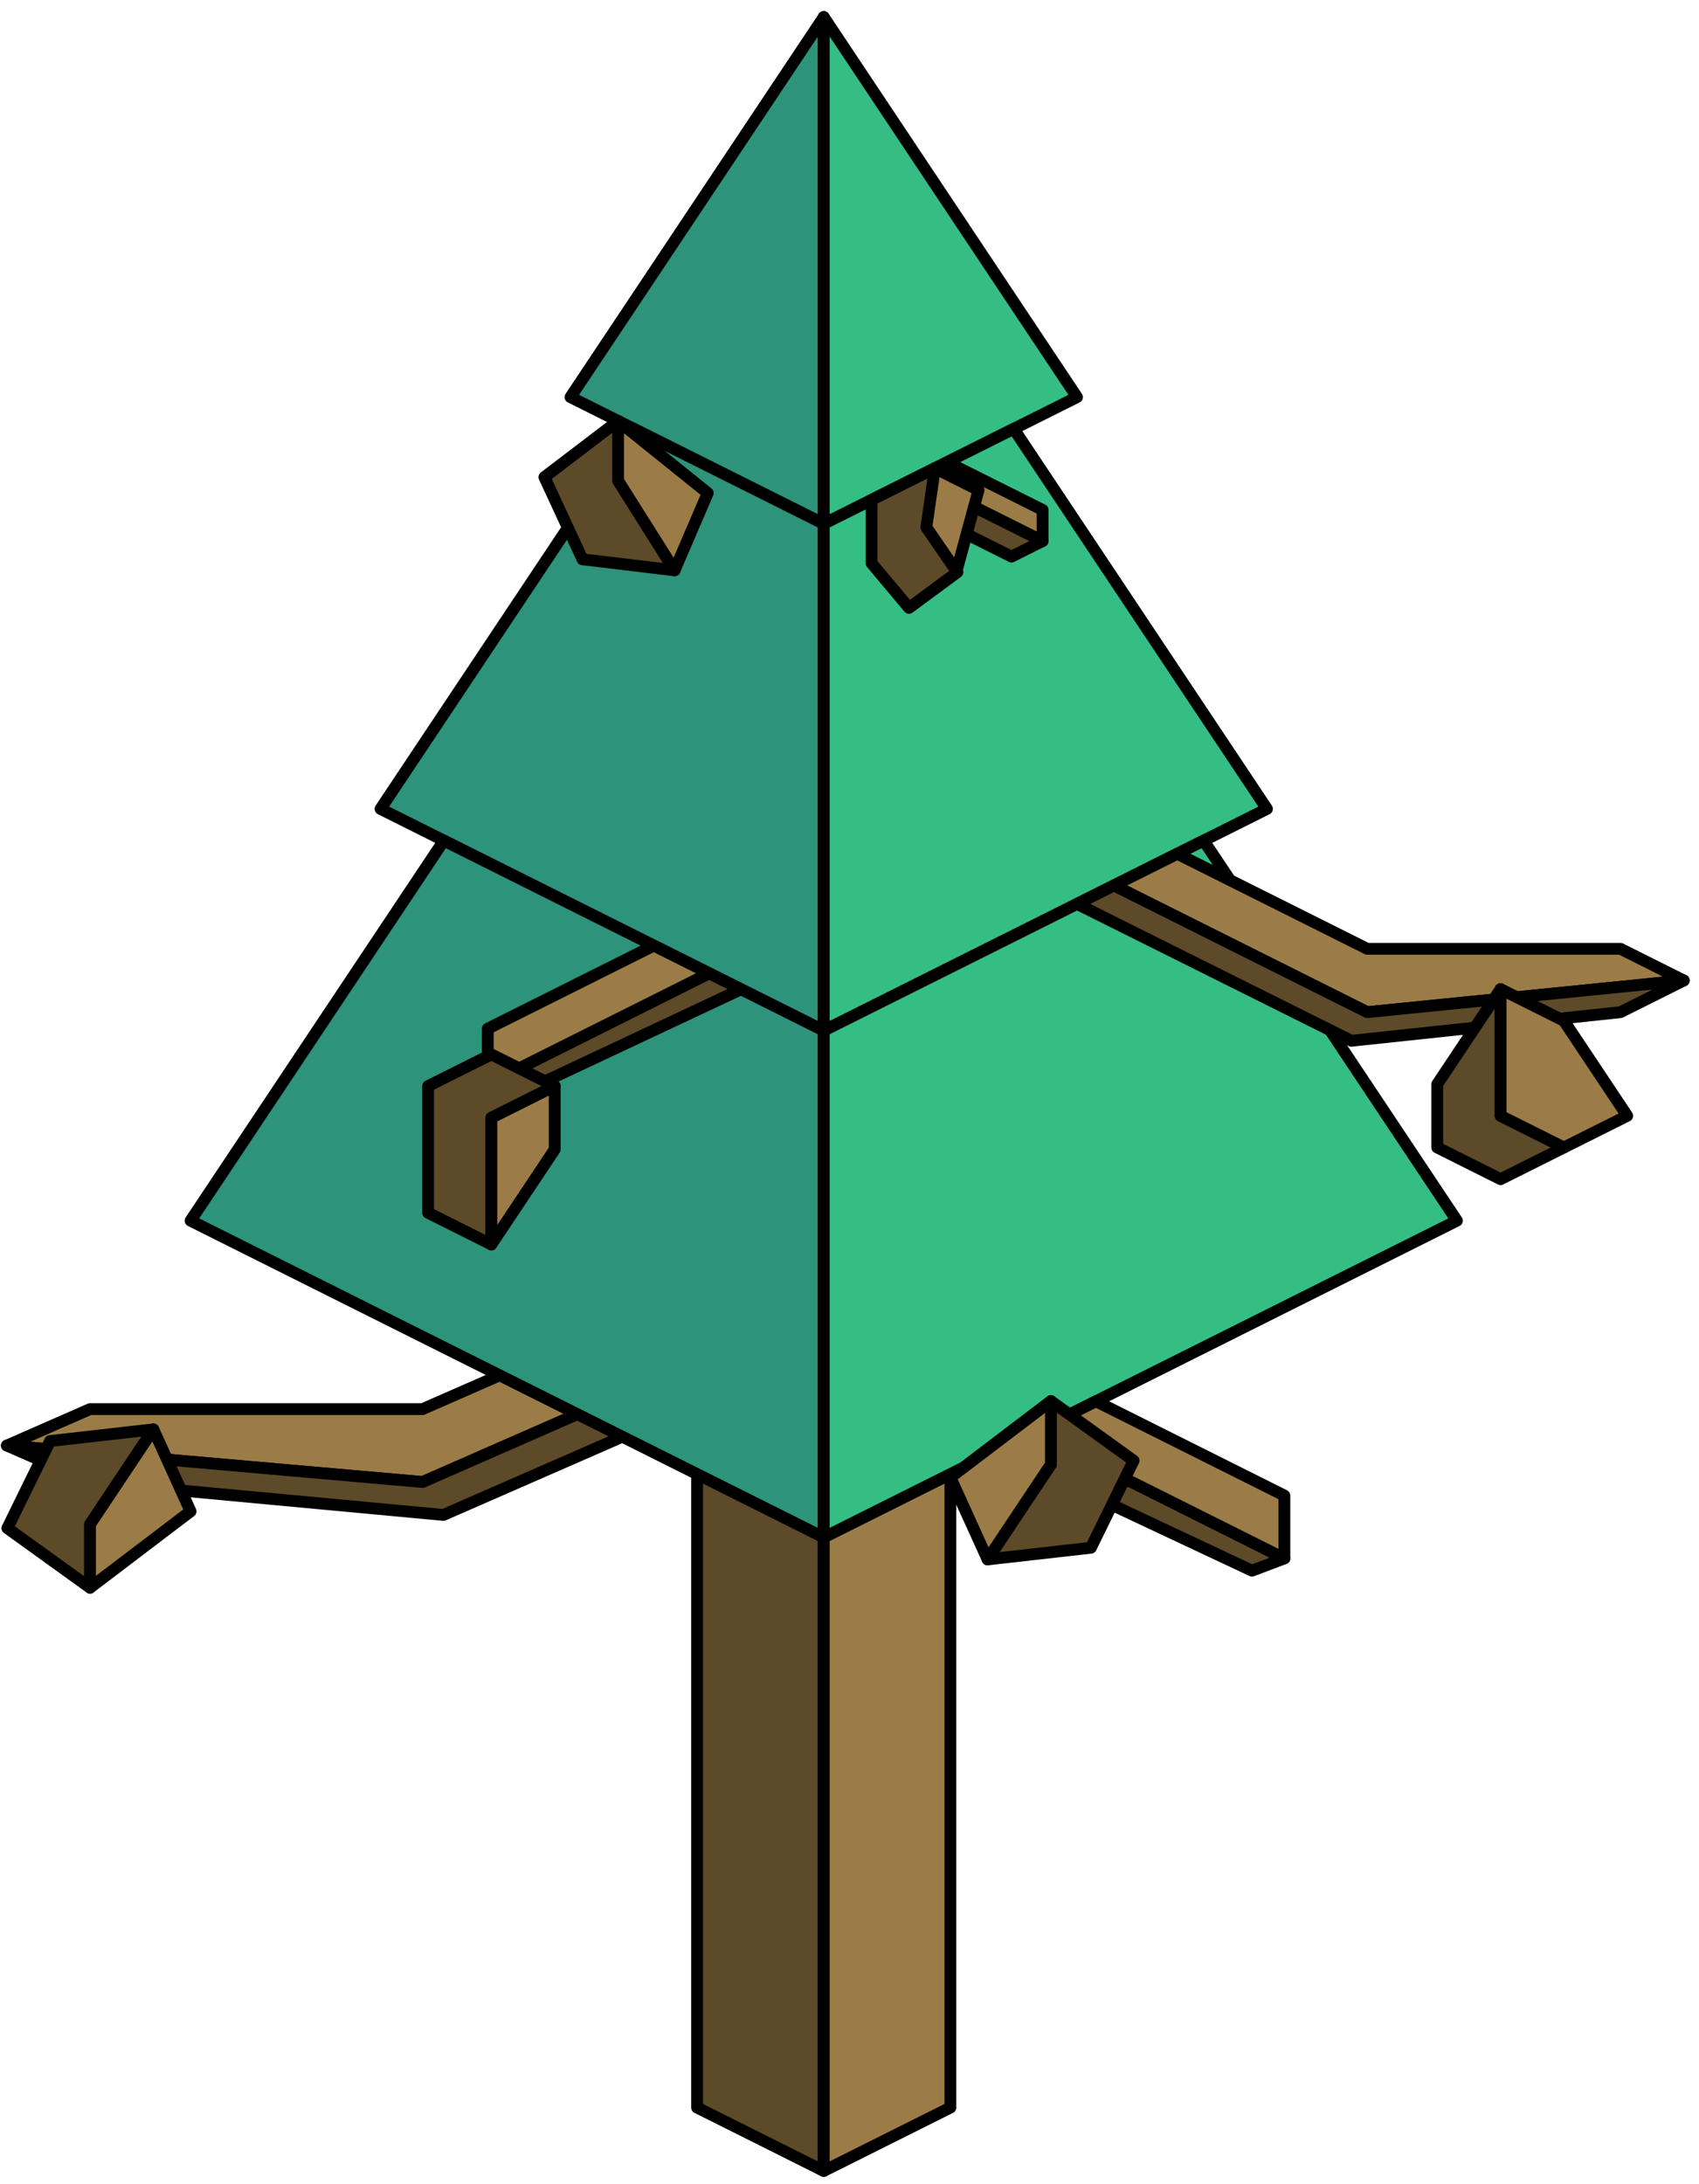 <?xml version="1.0" encoding="UTF-8" standalone="no"?><!DOCTYPE svg PUBLIC "-//W3C//DTD SVG 1.1//EN" "http://www.w3.org/Graphics/SVG/1.1/DTD/svg11.dtd"><svg width="100%" height="100%" viewBox="0 0 144 185" version="1.1" xmlns="http://www.w3.org/2000/svg" xmlns:xlink="http://www.w3.org/1999/xlink" xml:space="preserve" xmlns:serif="http://www.serif.com/" style="fill-rule:evenodd;clip-rule:evenodd;stroke-linecap:round;stroke-linejoin:round;stroke-miterlimit:1.5;"><g id="Tree_pyramid01"><g><path d="M59.084,103.407l0,75.132l10.733,5.367l0,-75.132l-10.733,-5.367Z" style="fill:#5d4a29;stroke:#000;stroke-width:1px;"/><path d="M80.55,103.407l0,75.132l-10.733,5.367l0,-75.132l10.733,-5.367Z" style="fill:#9c7c46;stroke:#000;stroke-width:1px;"/></g><path d="M56.957,110.104l-21.14,9.264l-28.186,0l-7.046,3.088l35.232,3.089l28.187,-12.353l-7.047,-3.088Z" style="fill:#9c7c46;stroke:#000;stroke-width:1px;"/><path d="M64.004,113.192l4.109,1.801l-30.533,13.341l-29.949,-2.789l-7.046,-3.089l35.232,3.089l28.187,-12.353Z" style="fill:#5d4a29;stroke:#000;stroke-width:1px;"/><g><path d="M69.817,1.442l-21.466,32.2l21.466,10.733l0,-42.933Z" style="fill:#2d937a;stroke:#000;stroke-width:1px;"/><path d="M69.817,1.442l21.467,32.2l-21.467,10.733l0,-42.933Z" style="fill:#35be84;stroke:#000;stroke-width:1px;"/><path d="M53.718,36.325l-21.467,32.199l37.566,18.783l0,-42.932l-16.099,-8.05" style="fill:#2d937a;stroke:#000;stroke-width:1px;"/><path d="M85.917,36.325l21.466,32.199l-37.566,18.783l0,-42.932l16.1,-8.05Z" style="fill:#35be84;stroke:#000;stroke-width:1px;"/><path d="M37.618,71.208l-21.466,32.199l53.665,26.833l0,-42.933l-32.199,-16.099" style="fill:#2d937a;stroke:#000;stroke-width:1px;"/><path d="M102.017,71.208l21.466,32.199l-53.666,26.833l0,-42.933l32.2,-16.099Z" style="fill:#35be84;stroke:#000;stroke-width:1px;"/></g><g><path d="M108.86,132.016l-2.746,1.039l-21.62,-10.153l3.069,-1.535l21.297,10.649Z" style="fill:#5d4a29;stroke:#000;stroke-width:1px;"/><path d="M92.887,118.705l15.973,7.987l0,5.324l-21.297,-10.649l5.324,-2.662Z" style="fill:#9c7c46;stroke:#000;stroke-width:1px;"/></g><g><path d="M41.34,91.831l2.419,0.916l19.047,-8.945l-2.704,-1.352l-18.762,9.381Z" style="fill:#5d4a29;stroke:#000;stroke-width:1px;"/><path d="M55.412,80.105l-14.072,7.036l0,4.69l18.762,-9.381l-4.69,-2.345Z" style="fill:#9c7c46;stroke:#000;stroke-width:1px;"/></g><g><path d="M88.368,45.833l-2.637,1.318l-10.547,-5.274l2.637,-1.318l10.547,5.274Z" style="fill:#5d4a29;stroke:#000;stroke-width:1px;"/><path d="M80.458,39.24l7.91,3.956l0,2.637l-10.547,-5.274l2.637,-1.319Z" style="fill:#9c7c46;stroke:#000;stroke-width:1px;"/></g><path d="M99.779,72.326l16.1,8.05l21.466,0l5.367,2.683l-26.833,2.684l-21.466,-10.733l5.366,-2.684Z" style="fill:#9c7c46;stroke:#000;stroke-width:1px;"/><path d="M94.413,75.01l-3.129,1.564l23.253,11.592l22.808,-2.423l5.367,-2.684l-26.833,2.684l-21.466,-10.733Z" style="fill:#5d4a29;stroke:#000;stroke-width:1px;"/><g><path d="M12.998,121.084l-8.755,0.989l-3.619,7.382l7.007,5.045l0,-5.366l5.367,-8.05Z" style="fill:#5d4a29;stroke:#000;stroke-width:1px;"/><path d="M12.998,121.084l3.154,6.943l-8.521,6.473l0,-5.366l5.367,-8.05Z" style="fill:#9c7c46;stroke:#000;stroke-width:1px;"/><path d="M83.704,132.103l8.755,-0.989l3.619,-7.382l-7.007,-5.046l0,5.367l-5.367,8.05Z" style="fill:#5d4a29;stroke:#000;stroke-width:1px;"/><path d="M83.704,132.103l-3.154,-6.944l8.521,-6.473l0,5.367l-5.367,8.05Z" style="fill:#9c7c46;stroke:#000;stroke-width:1px;"/><path d="M57.175,48.313l-7.806,-0.933l-3.228,-6.961l6.249,-4.758l0,5.061l4.785,7.591Z" style="fill:#5d4a29;stroke:#000;stroke-width:1px;"/><path d="M57.175,48.313l2.813,-6.548l-7.598,-6.104l0,5.061l4.785,7.591Z" style="fill:#9c7c46;stroke:#000;stroke-width:1px;"/><path d="M127.183,83.791l-5.367,8.05l0,5.366l5.367,2.684l5.367,-2.684l-5.367,-2.683l0,-10.733Z" style="fill:#5d4a29;stroke:#000;stroke-width:1px;"/><path d="M132.55,86.474l5.366,8.05l-5.366,2.683l-5.367,-2.683l0,-10.733l5.367,2.683" style="fill:#9c7c46;stroke:#000;stroke-width:1px;"/><path d="M79.236,39.665l-5.366,2.684l0,5.366l3.173,3.78l4.107,-3.028l-2.509,-3.733l0.595,-5.069" style="fill:#5d4a29;stroke:#000;stroke-width:1px;"/><path d="M79.236,39.665l3.703,1.852l-1.869,6.87l-2.558,-3.717l0.724,-5.005Z" style="fill:#9c7c46;stroke:#000;stroke-width:1px;"/><path d="M41.647,89.322l-5.366,2.683l0,10.733l5.366,2.684l0,-5.367l0,-5.366l5.367,-2.684l-5.367,-2.683" style="fill:#5d4a29;stroke:#000;stroke-width:1px;"/><path d="M47.014,92.005l0,5.367l-5.367,8.05l0,-10.733l5.367,-2.684Z" style="fill:#9c7c46;stroke:#000;stroke-width:1px;"/></g></g></svg>